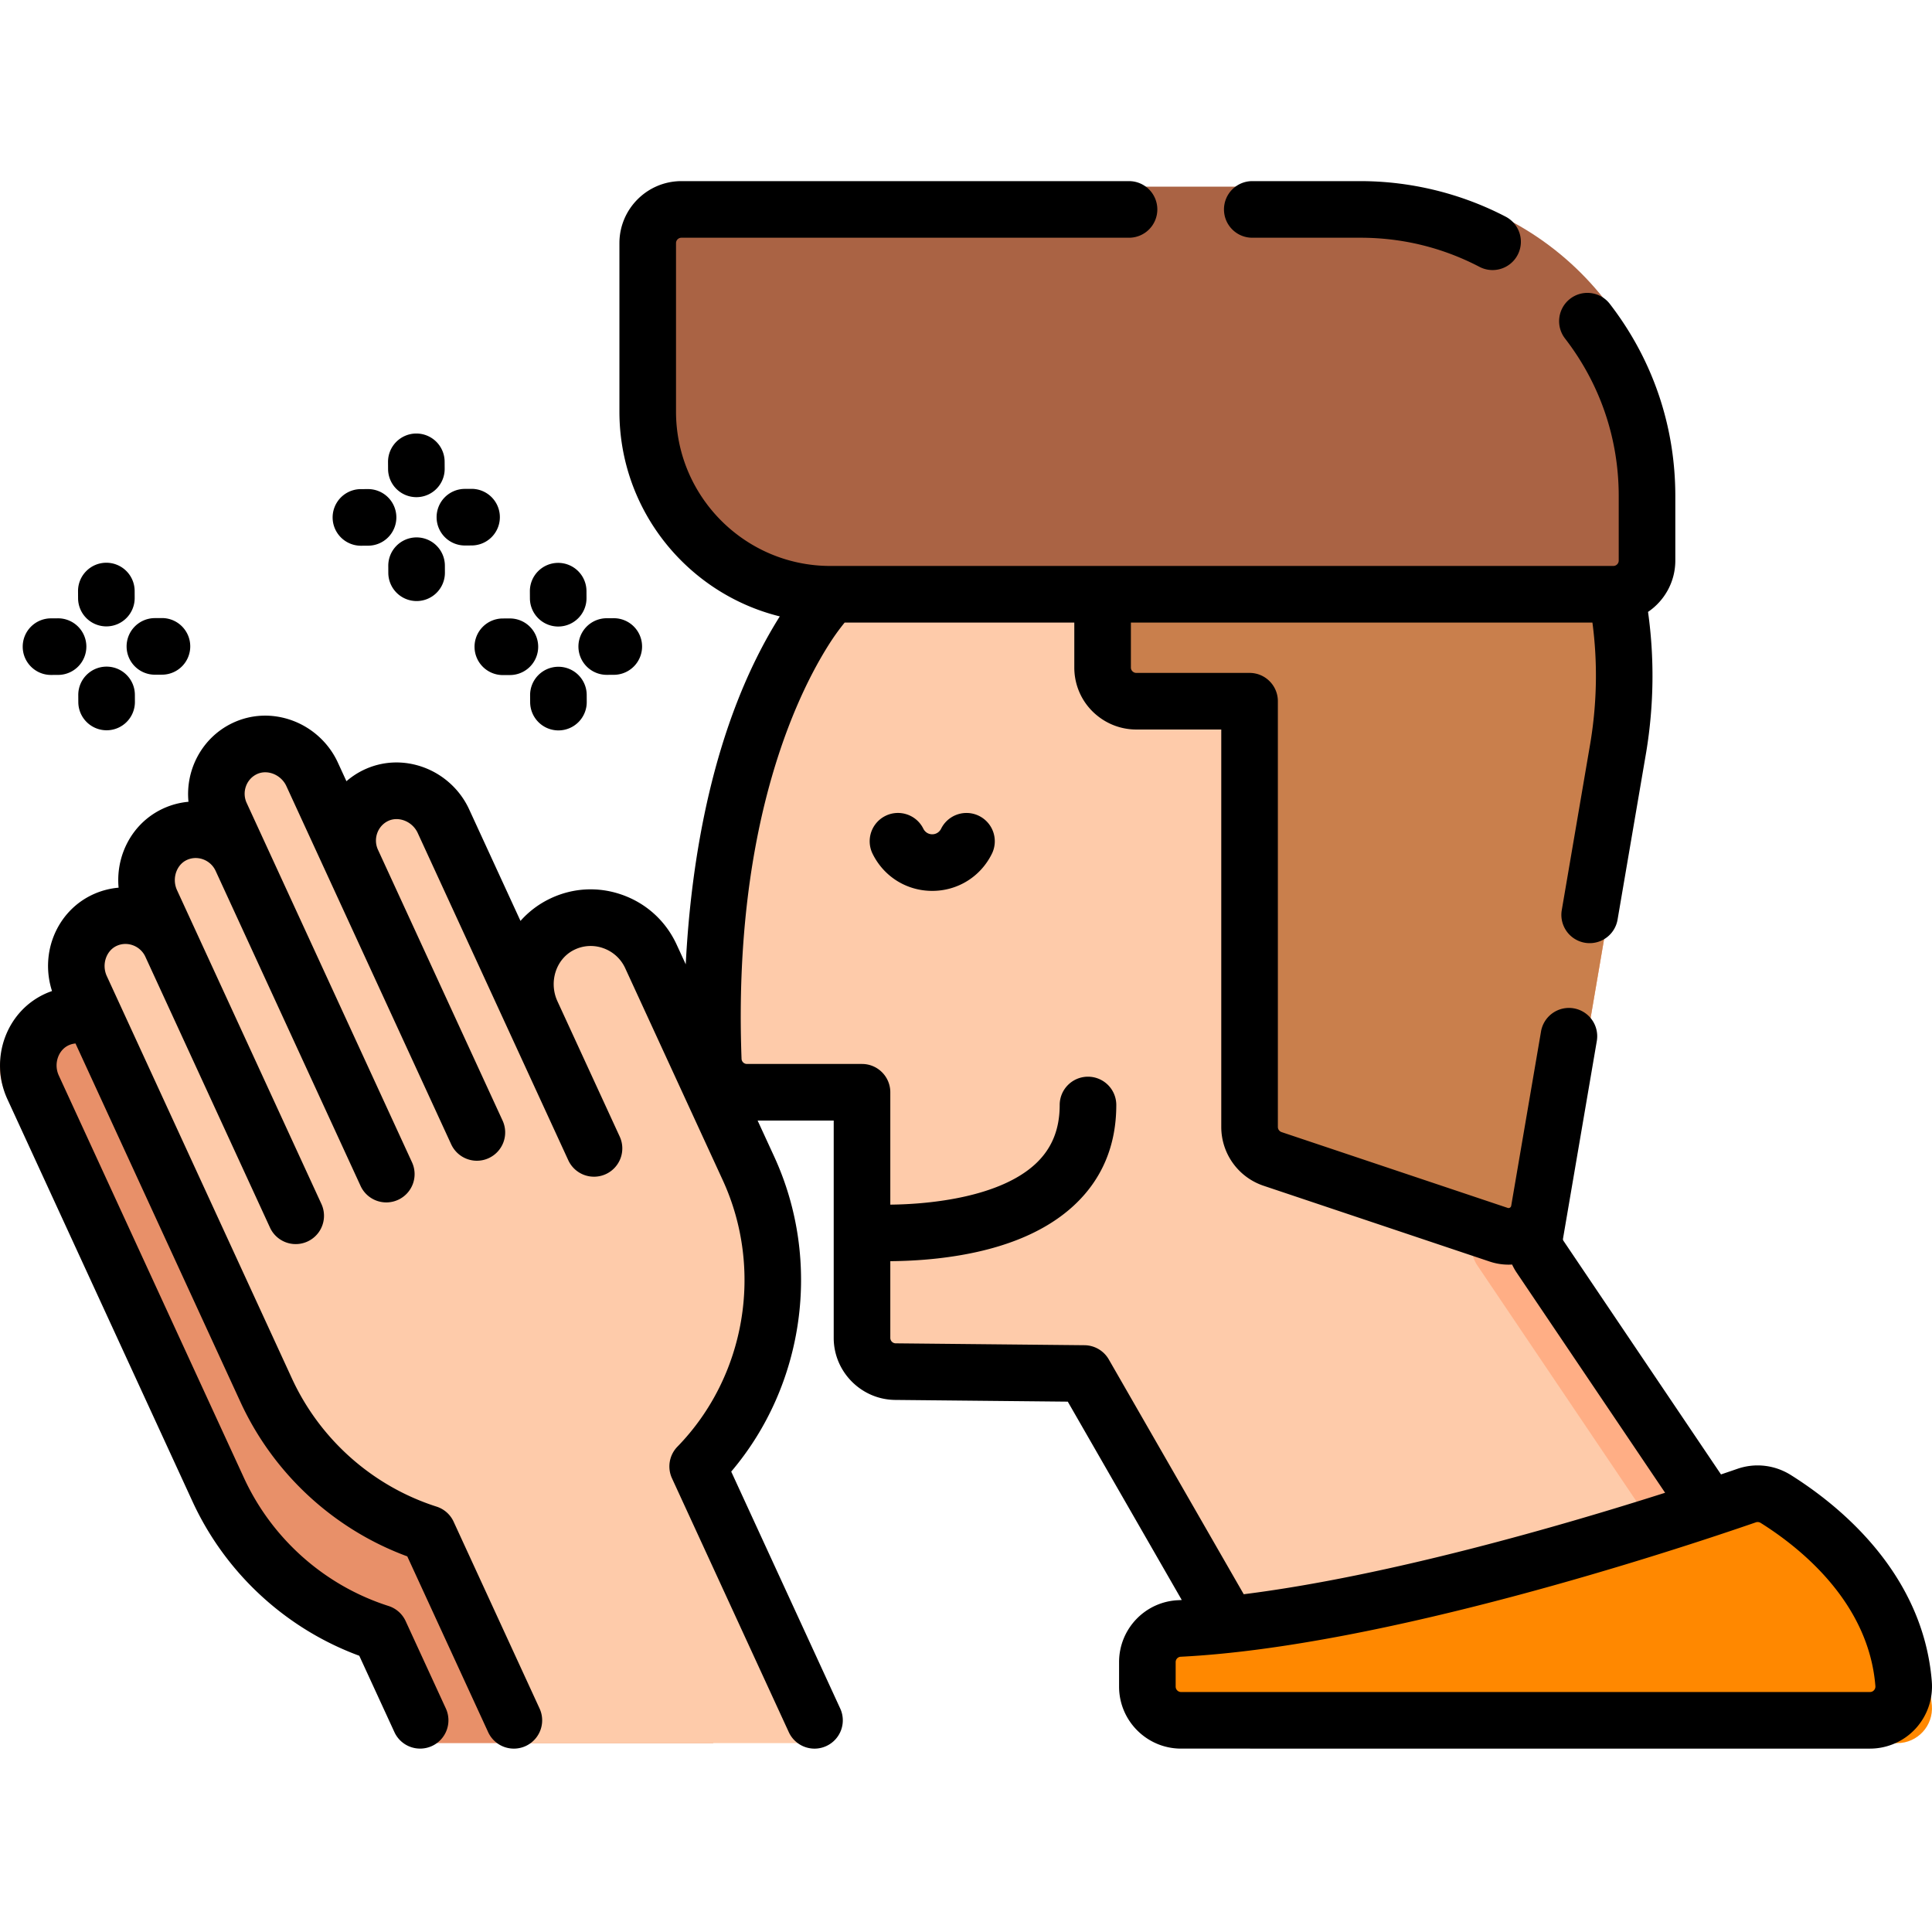 <svg height="512pt" viewBox="0 -48 512 512" width="512pt" xmlns="http://www.w3.org/2000/svg"><path d="M487.617 398.441h-153.84l-45.496-79.18-51.558-.515a9.202 9.202 0 0 1-9.11-9.203v-67.066H196.2a9.202 9.202 0 0 1-9.199-8.86c-.805-21.57-.145-77.93 24.945-117.351.387-.61.778-1.207 1.176-1.809 7.363-11.09 19.961-21.367 26.688-29.543h187.386a116.155 116.155 0 0 1 7.864 31.625c1.066 10.215.812 20.82-.957 31.633l-22.739 132.996a8.46 8.46 0 0 0 1.325 6.16zm0 0" fill="#fecbaa"/><path d="M487.621 398.445H466.43l-74.938-111.12a8.477 8.477 0 0 1-1.324-6.153l22.738-133.004c1.778-10.809 2.031-21.414.965-31.629a116.24 116.24 0 0 0-7.867-31.621h21.191a116.097 116.097 0 0 1 7.868 31.621c1.066 10.215.812 20.82-.961 31.629l-22.739 133.004a8.458 8.458 0 0 0 1.325 6.152zm0 0" fill="#ffae85"/><path d="M434.113 148.172l-21.656 126.601c-.875 5.122-6.11 8.25-11.031 6.602l-61.73-20.7a9.207 9.207 0 0 1-6.278-8.726V135.72h-30.922a9.121 9.121 0 0 1-5.824-2.082 9.151 9.151 0 0 1-3.379-7.117V82.57h132.93c8.472 19.723 11.707 42.18 7.89 65.602zm0 0" fill="#c97f4c"/><path d="M469.133 352.582c-18.871 6.52-99.875 33.527-154.91 36.29-4.887.241-8.707 4.292-8.707 9.183v6.683c0 5.082 4.117 9.203 9.199 9.203h188.078c5.39 0 9.602-4.605 9.172-9.976-.965-12.082-7.078-32.985-34.883-50.442-2.379-1.492-5.297-1.859-7.95-.941zm0 0" fill="#f80"/><path d="M432.719 106.523h-213.75c-27.54 0-49.86-22.32-49.86-49.859v-46c0-5.082 4.118-9.203 9.2-9.203H363.66c43.223 0 78.262 35.039 78.262 78.262v17.601c0 5.082-4.121 9.2-9.203 9.2zm0 0" fill="#aa6344"/><path d="M189.047 413.941l-19.406-42.175c20.375-20.914 26.863-53.121 13.859-81.383l-26.61-57.84c-4.28-9.297-15.382-13.273-24.538-8.656-8.723 4.398-12.125 15.18-8.012 24.113l-24.117-52.418c-3.211-6.977-11.61-10.293-18.48-6.973-6.661 3.22-9.532 11.23-6.403 18.024L64.375 182.8c-3.21-6.977-11.61-10.293-18.48-6.973-6.66 3.219-9.528 11.23-6.403 18.027l5.559 12.079c-3.13-6.797-11.078-9.829-17.856-6.864-6.988 3.059-9.937 11.594-6.726 18.567l5.406 11.754c-3.125-6.793-11.074-9.828-17.852-6.864-6.992 3.059-9.937 11.594-6.726 18.57l50.547 109.864c8.949 19.445 25.32 33.11 44.156 39.129l10.973 23.851zm0 0" fill="#e89069"/><path d="M132.566 413.941h82.075l-31.895-69.316c20.371-20.91 26.863-53.117 13.86-81.379l-26.614-57.84c-4.277-9.297-15.379-13.273-24.535-8.656-8.723 4.395-12.125 15.18-8.016 24.113l-24.117-52.418c-3.207-6.976-11.605-10.293-18.476-6.972-6.664 3.218-9.528 11.23-6.403 18.023L77.48 155.664c-3.21-6.977-11.609-10.293-18.48-6.973-6.66 3.22-9.531 11.23-6.402 18.028l5.558 12.078c-3.129-6.797-11.078-9.828-17.855-6.863-6.992 3.058-9.938 11.593-6.727 18.57l5.406 11.754c-3.125-6.797-11.074-9.832-17.855-6.867-6.988 3.058-9.934 11.593-6.727 18.57L64.95 323.824c8.95 19.446 25.32 33.106 44.156 39.13zm0 0" fill="#fecbaa"/><path d="M511.95 397.621c-2.294-28.648-24.387-46.578-37.352-54.719-4.278-2.68-9.434-3.28-14.16-1.652h.003c-1.12.387-2.593.89-4.359 1.488l-41.762-61.93a.735.735 0 0 1-.113-.523l8.965-52.41a7.5 7.5 0 0 0-6.129-8.656 7.507 7.507 0 0 0-8.656 6.129l-7.895 46.164a.114.114 0 0 0-.008.035c-.015.082-.054.324-.34.496a.67.67 0 0 1-.593.062l-59.914-20.085c-.59-.2-.989-.747-.989-1.364V137.828c0-4.14-3.359-7.5-7.5-7.5h-30.015c-.34 0-.637-.105-.914-.336a1.381 1.381 0 0 1-.52-1.097v-11.907h122.309c1.39 10.438 1.219 21.078-.508 31.66l-7.625 44.602a7.5 7.5 0 0 0 14.785 2.527l7.637-44.66c2.016-12.375 2.156-24.785.45-36.957 4.358-2.957 7.23-7.953 7.23-13.61V83.466c0-18.598-6-36.207-17.356-50.926-2.531-3.281-7.242-3.89-10.52-1.36a7.505 7.505 0 0 0-1.359 10.52c9.313 12.07 14.235 26.516 14.235 41.766v17.086c0 .789-.641 1.433-1.434 1.433H220.055c-22.555 0-40.903-18.347-40.903-40.902V16.434c0-.79.641-1.434 1.434-1.434h118.617a7.5 7.5 0 0 0 7.5-7.5 7.5 7.5 0 0 0-7.5-7.5H180.586c-9.063 0-16.434 7.371-16.434 16.434v44.652c0 26.203 18.13 48.246 42.5 54.266-18.054 28.652-23.57 65.464-24.925 92.203l-2.403-5.215c-2.883-6.266-8.047-10.969-14.543-13.238-6.453-2.258-13.363-1.805-19.465 1.27a24.684 24.684 0 0 0-7.382 5.679l-13.618-29.594c-2.375-5.16-6.816-9.227-12.183-11.152-5.27-1.895-10.89-1.621-15.832.765-1.656.801-3.156 1.801-4.492 2.961l-2.29-4.98c-2.374-5.16-6.816-9.227-12.187-11.156-5.266-1.891-10.887-1.618-15.828.77-7.988 3.858-12.399 12.362-11.555 20.815-2.14.192-4.277.723-6.34 1.625-5.027 2.2-8.89 6.29-10.882 11.52a21.523 21.523 0 0 0-1.297 9.617c-2.168.188-4.34.723-6.434 1.637-5.027 2.2-8.89 6.293-10.883 11.523-1.734 4.563-1.824 9.633-.328 14.235-.508.175-1.012.367-1.508.582-5.027 2.199-8.894 6.293-10.882 11.523-2.028 5.328-1.829 11.348.546 16.508l49.067 106.645c8.73 18.976 24.726 33.726 44.203 40.898l9.312 20.238a7.5 7.5 0 1 0 13.63-6.27L107.5 381.61a7.497 7.497 0 0 0-4.531-4.007c-16.914-5.407-30.887-17.79-38.332-33.977l-49.07-106.64a6.376 6.376 0 0 1-.153-4.907c.316-.832 1.11-2.34 2.875-3.113a5.536 5.536 0 0 1 1.719-.434L63.73 323.56c8.73 18.972 24.727 33.722 44.204 40.894l21.433 46.586a7.497 7.497 0 0 0 9.946 3.676 7.496 7.496 0 0 0 3.68-9.945l-22.774-49.497a7.475 7.475 0 0 0-4.531-4.007c-16.915-5.41-30.883-17.793-38.333-33.977L28.29 210.645a6.378 6.378 0 0 1-.156-4.907c.316-.832 1.113-2.343 2.879-3.113 2.824-1.238 6.199.074 7.511 2.922v.004c0 .004.004.008.004.008l33.024 71.773a7.499 7.499 0 1 0 13.625-6.27l-38.278-83.19a6.395 6.395 0 0 1-.152-4.907c.317-.832 1.113-2.34 2.875-3.11 2.828-1.238 6.2.075 7.512 2.922l.004.004 38.422 83.508a7.498 7.498 0 0 0 9.945 3.676 7.492 7.492 0 0 0 3.68-9.945l-43.817-95.235c-1.312-2.851-.117-6.265 2.664-7.61 1.735-.84 3.399-.46 4.235-.16 1.601.579 2.925 1.782 3.625 3.31l43.672 94.917a7.507 7.507 0 0 0 6.82 4.367 7.454 7.454 0 0 0 3.129-.691 7.499 7.499 0 0 0 3.68-9.945l-33.028-71.782c-1.312-2.851-.117-6.265 2.664-7.613 1.735-.836 3.399-.457 4.235-.156a6.383 6.383 0 0 1 3.628 3.308l39.91 86.747a7.503 7.503 0 0 0 9.95 3.675 7.499 7.499 0 0 0 3.68-9.945l-16.504-35.863c-2.344-5.098-.395-11.188 4.343-13.578a9.85 9.85 0 0 1 7.762-.504 10.058 10.058 0 0 1 5.867 5.347l25.836 56.145c10.895 23.687 6.067 52.07-12.015 70.633a7.501 7.501 0 0 0-1.442 8.367l30.961 67.285a7.506 7.506 0 0 0 6.816 4.367c1.051 0 2.118-.222 3.133-.691a7.494 7.494 0 0 0 3.676-9.945l-28.883-62.782c19.461-22.922 24.117-55.816 11.38-83.504l-4.384-9.523h20.164v57.602c0 8.968 7.297 16.34 16.27 16.433l45.762.457 30.207 52.563c-.344.02-.692.043-1.035.058-8.735.438-15.579 7.645-15.579 16.406v6.489c0 9.062 7.372 16.433 16.43 16.433H495.57c4.567 0 8.965-1.925 12.063-5.28a16.54 16.54 0 0 0 4.316-12.5zm-218.11-85.36a7.505 7.505 0 0 0-6.43-3.765l-50.05-.5a1.436 1.436 0 0 1-1.419-1.433v-20.34c3.473-.024 7.813-.2 12.551-.73 15.75-1.77 27.856-6.454 35.977-13.915 7.535-6.93 11.36-15.926 11.36-26.742a7.5 7.5 0 0 0-7.5-7.5 7.497 7.497 0 0 0-7.5 7.5c0 6.523-2.126 11.656-6.493 15.68-9.324 8.59-27.207 10.617-38.395 10.726v-29.781c0-4.14-3.359-7.5-7.5-7.5H197.95a1.431 1.431 0 0 1-1.433-1.379c-2.38-64.098 16.066-99.148 24.105-111.246a59.042 59.042 0 0 1 3.219-4.348h60.86v11.91c0 4.957 2.202 9.594 6.01 12.696a16.398 16.398 0 0 0 10.423 3.734h22.515v105.328a16.433 16.433 0 0 0 11.215 15.582l59.918 20.09c1.633.547 3.317.817 5 .817.313 0 .625-.012.938-.032.34.715.719 1.414 1.164 2.078l39.387 58.407c-26.692 8.507-73.079 22.047-111.668 26.89zm202.77 87.684a1.387 1.387 0 0 1-1.044.457h-182.57c-.789 0-1.434-.644-1.434-1.433v-6.489c0-.761.586-1.386 1.333-1.425 53.562-2.688 130.226-27.95 152.445-35.625.14-.051.289-.075.441-.075.285 0 .578.086.84.25 10.586 6.645 28.606 21.094 30.375 43.211.043.543-.184.914-.387 1.13zm0 0"/><path d="M331.863 15h28.645c11.117 0 21.742 2.598 31.574 7.719a7.438 7.438 0 0 0 3.457.851 7.5 7.5 0 0 0 3.473-14.152C387.187 3.258 373.872 0 360.508 0h-28.64a7.5 7.5 0 0 0-7.5 7.5c0 4.145 3.355 7.5 7.495 7.5zm0 0M259.441 168.215a7.504 7.504 0 0 0-10.043 3.414c-.347.707-1.148 1.465-2.347 1.465s-2-.754-2.348-1.461c-1.824-3.719-6.324-5.246-10.039-3.422a7.503 7.503 0 0 0-3.418 10.043c2.988 6.07 9.043 9.84 15.805 9.84s12.816-3.77 15.808-9.836a7.5 7.5 0 0 0-3.418-10.043zm0 0M110.344 83.754h.039a7.495 7.495 0 0 0 7.46-7.54l-.011-1.866a7.498 7.498 0 0 0-7.496-7.461h-.04a7.505 7.505 0 0 0-7.464 7.539l.012 1.867a7.501 7.501 0 0 0 7.5 7.46zm0 0M110.398 94.418h-.035a7.5 7.5 0 0 0-7.465 7.535l.008 1.867a7.502 7.502 0 0 0 7.5 7.465h.035a7.5 7.5 0 0 0 7.465-7.535l-.008-1.867a7.502 7.502 0 0 0-7.5-7.465zm0 0M123.2 96.563h.042l1.867-.012a7.501 7.501 0 0 0-.04-15h-.038l-1.867.011a7.497 7.497 0 0 0-7.46 7.54 7.498 7.498 0 0 0 7.495 7.46zm0 0M95.672 96.625h.039l1.867-.012a7.5 7.5 0 0 0 7.461-7.539 7.499 7.499 0 0 0-7.5-7.46H97.5l-1.867.007a7.502 7.502 0 1 0 .04 15.004zm0 0M28.191 118h.04a7.505 7.505 0 0 0 7.46-7.54l-.007-1.866a7.501 7.501 0 0 0-7.5-7.461h-.043c-4.141.02-7.48 3.398-7.461 7.539l.011 1.867a7.499 7.499 0 0 0 7.5 7.461zm0 0M28.246 128.664h-.043c-4.14.02-7.48 3.395-7.46 7.54l.01 1.866a7.499 7.499 0 0 0 7.5 7.461h.04a7.5 7.5 0 0 0 7.46-7.539l-.01-1.87c-.02-4.126-3.376-7.458-7.497-7.458zm0 0M41.047 130.805h.043l1.867-.008a7.505 7.505 0 0 0 7.461-7.54c-.023-4.128-3.375-7.464-7.5-7.464h-.04l-1.866.012a7.5 7.5 0 0 0-7.461 7.539 7.498 7.498 0 0 0 7.496 7.46zm0 0M13.516 130.867h.043l1.867-.008a7.505 7.505 0 0 0 7.46-7.539 7.501 7.501 0 0 0-7.5-7.46h-.038l-1.868.011a7.495 7.495 0 0 0-7.46 7.54c.02 4.124 3.375 7.456 7.496 7.456zm0 0M147.93 118.035h.035a7.497 7.497 0 0 0 7.465-7.535l-.008-1.867a7.499 7.499 0 0 0-7.496-7.465h-.04a7.502 7.502 0 0 0-7.464 7.535l.012 1.867a7.496 7.496 0 0 0 7.496 7.465zm0 0M147.984 128.7h-.035a7.502 7.502 0 0 0-7.465 7.534l.012 1.868a7.499 7.499 0 0 0 7.496 7.464h.035a7.5 7.5 0 0 0 7.465-7.535l-.008-1.867a7.5 7.5 0 0 0-7.5-7.465zm0 0M160.79 130.84h.034l1.867-.008a7.5 7.5 0 0 0 7.465-7.535 7.496 7.496 0 0 0-7.496-7.465h-.039l-1.867.008a7.502 7.502 0 0 0-7.465 7.535 7.502 7.502 0 0 0 7.5 7.465zm0 0M125.758 123.438a7.5 7.5 0 0 0 7.5 7.464h.035l1.867-.007a7.5 7.5 0 0 0 7.465-7.536 7.5 7.5 0 0 0-7.5-7.464h-.035l-1.867.007a7.502 7.502 0 0 0-7.465 7.535zm0 0"/></svg>